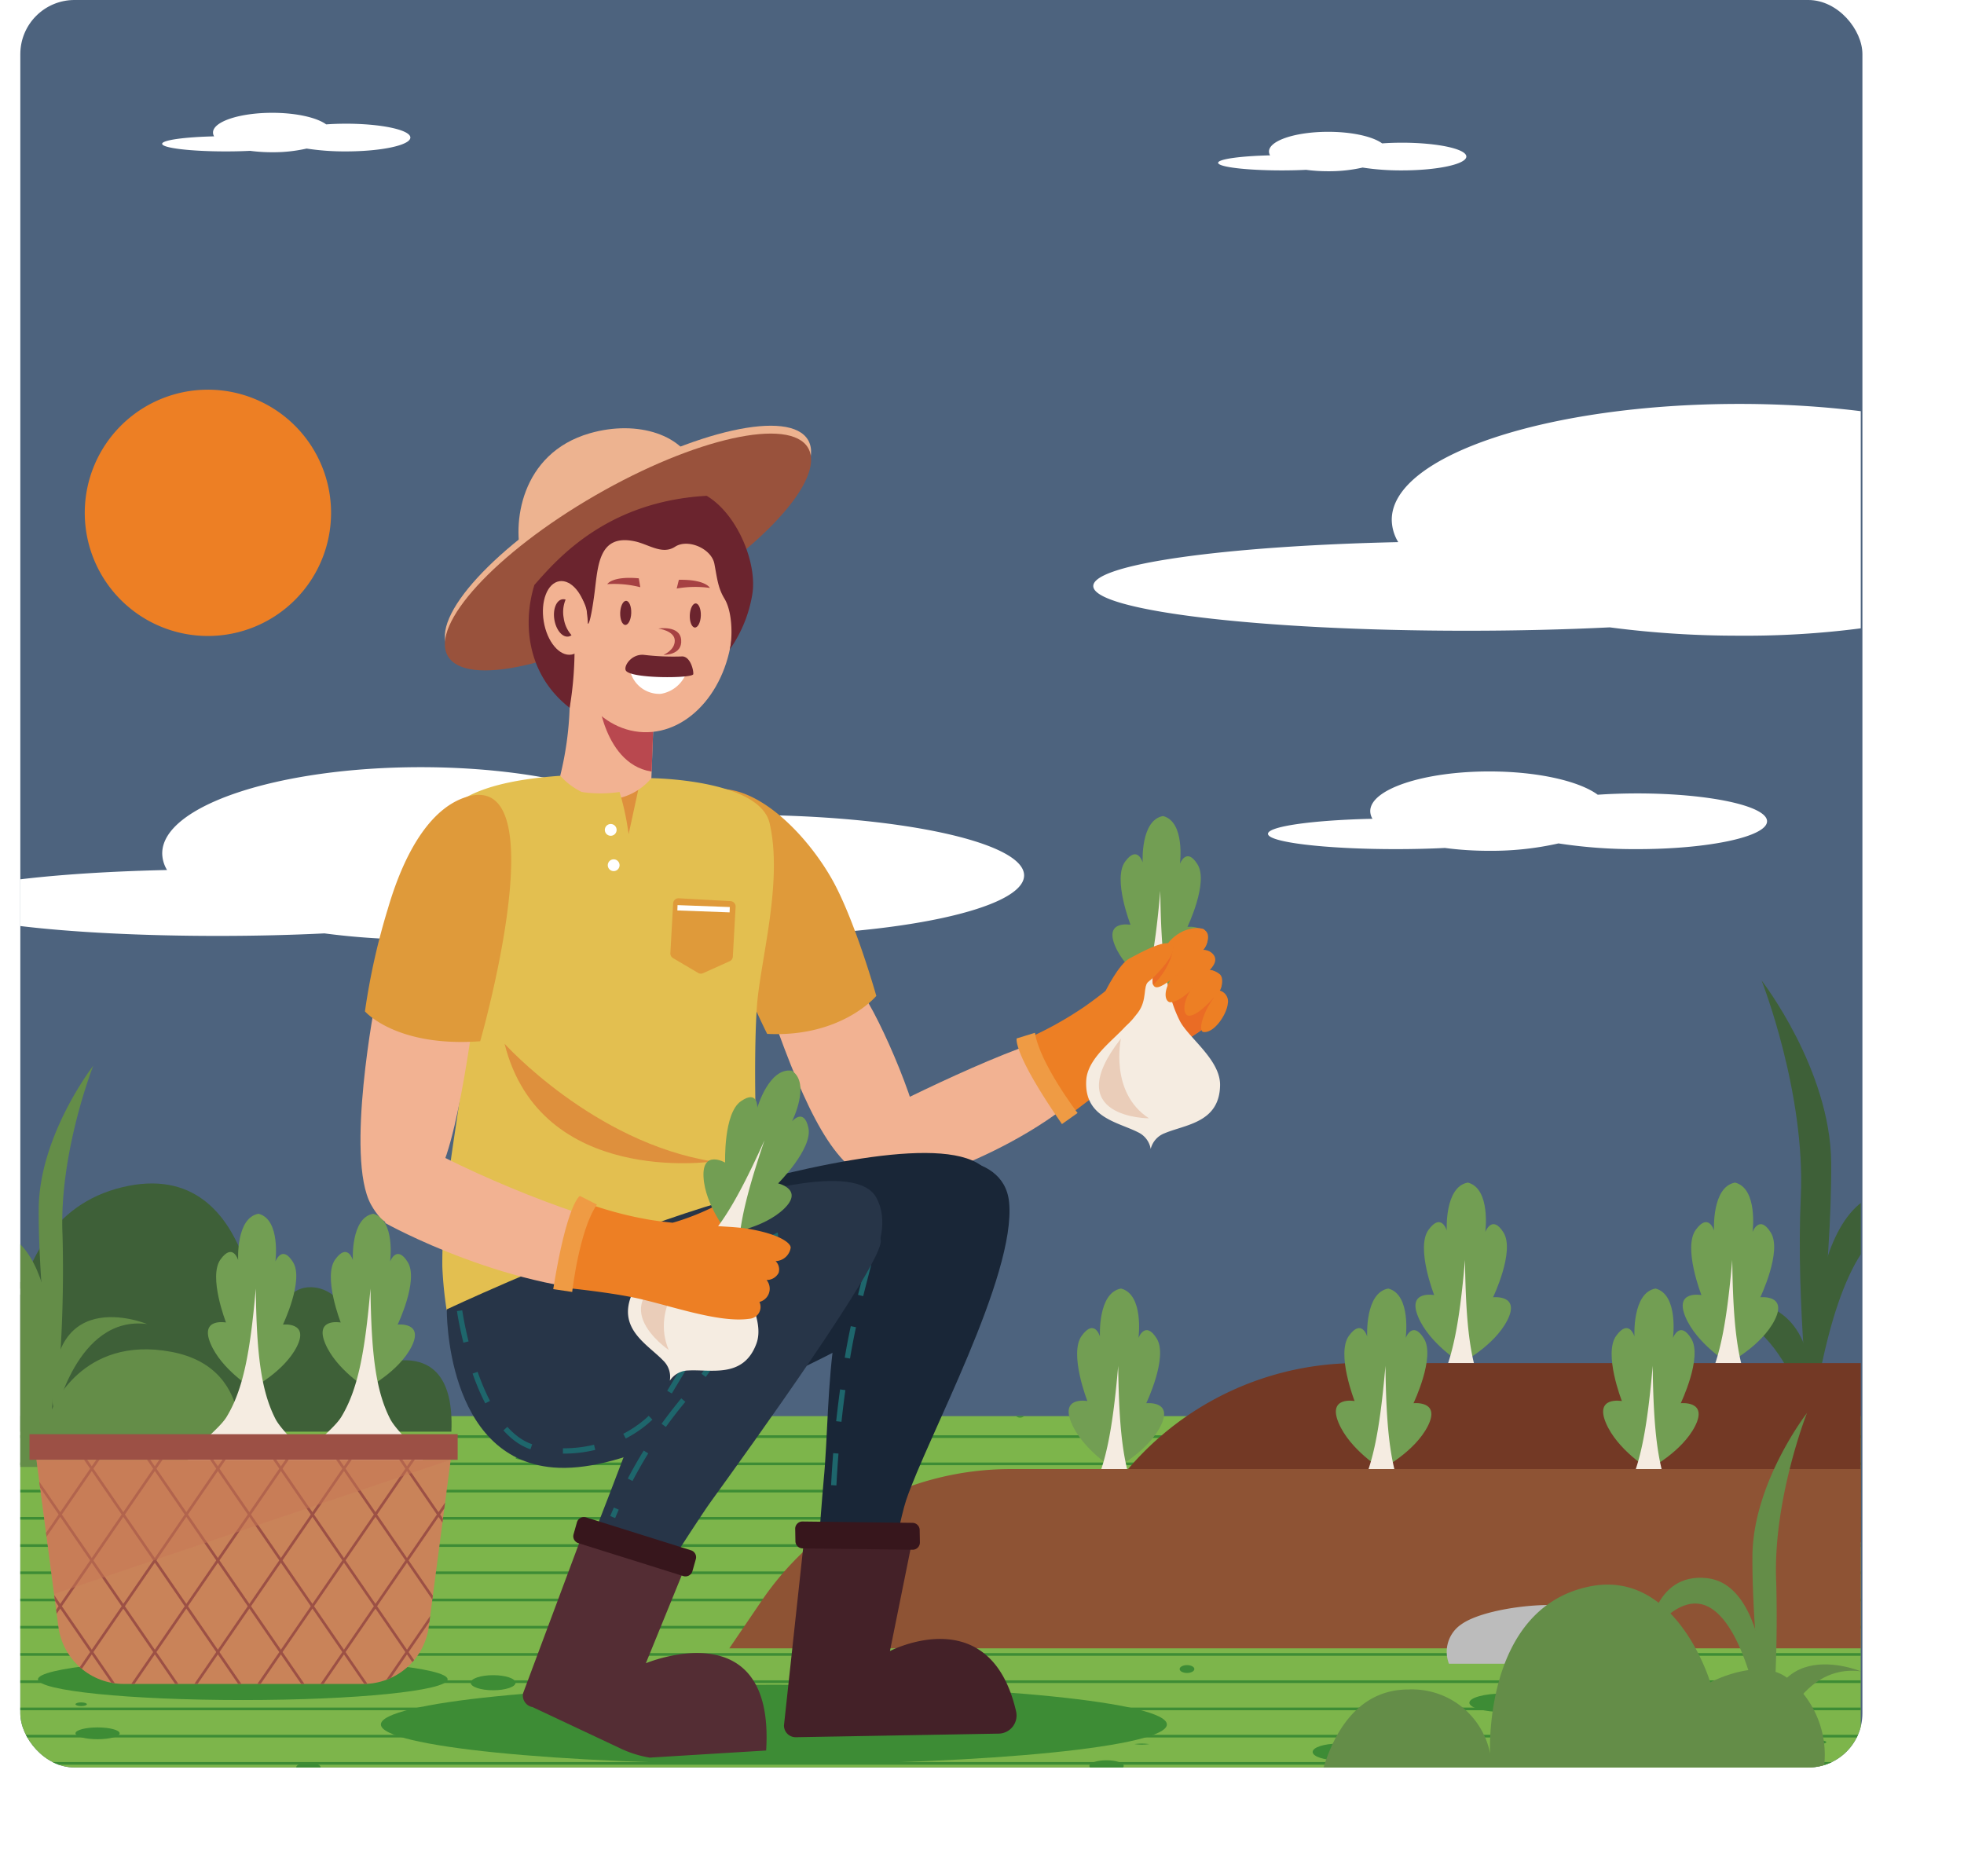 <svg xmlns="http://www.w3.org/2000/svg" xmlns:xlink="http://www.w3.org/1999/xlink" width="290" height="276.983" viewBox="0 0 290 276.983">
  <defs>
    <filter id="Rectángulo_404882" x="0" y="49" width="290" height="227.984" filterUnits="userSpaceOnUse">
      <feOffset dx="6" dy="7" input="SourceAlpha"/>
      <feGaussianBlur stdDeviation="3" result="blur"/>
      <feFlood flood-opacity="0.161"/>
      <feComposite operator="in" in2="blur"/>
      <feComposite in="SourceGraphic"/>
    </filter>
    <clipPath id="clip-path">
      <rect id="Rectángulo_408382" data-name="Rectángulo 408382" width="272" height="260.984" rx="8" transform="translate(205.083 4631.254)" fill="#9cc8ff"/>
    </clipPath>
    <clipPath id="clip-path-2">
      <rect id="Rectángulo_408381" data-name="Rectángulo 408381" width="544.743" height="328.486" fill="none"/>
    </clipPath>
    <clipPath id="clip-path-3">
      <rect id="Rectángulo_408363" data-name="Rectángulo 408363" width="276.035" height="276.035" fill="none"/>
    </clipPath>
    <clipPath id="clip-path-4">
      <rect id="Rectángulo_408365" data-name="Rectángulo 408365" width="276.035" height="59.248" fill="none"/>
    </clipPath>
    <clipPath id="clip-path-6">
      <rect id="Rectángulo_408367" data-name="Rectángulo 408367" width="23.602" height="30.35" fill="none"/>
    </clipPath>
    <clipPath id="clip-path-9">
      <rect id="Rectángulo_408370" data-name="Rectángulo 408370" width="3.54" height="30.35" fill="none"/>
    </clipPath>
    <clipPath id="clip-path-14">
      <path id="Trazado_913795" data-name="Trazado 913795" d="M73.483,404.362l3.236,24.627a9.745,9.745,0,0,0,9.662,8.476h35.374a9.746,9.746,0,0,0,9.663-8.476l3.236-24.627Z" transform="translate(-73.483 -404.362)" fill="none"/>
    </clipPath>
    <clipPath id="clip-path-15">
      <rect id="Rectángulo_408376" data-name="Rectángulo 408376" width="65.726" height="25.355" fill="none"/>
    </clipPath>
    <clipPath id="clip-path-17">
      <path id="Trazado_913802" data-name="Trazado 913802" d="M357.972,264.931c-2.07,1.438-6.535,5.71-11.185,8.94a54.2,54.2,0,0,1-8.4,4.66c1.622,5.568,6.1,11.421,6.1,11.421s4.838-3.825,8.524-6.145c4.338-2.729,11.616-5.864,14.486-9.556a1.753,1.753,0,0,0-.654-2.817,2.016,2.016,0,0,0-1.482-3.065,2,2,0,0,0,.554-1.992,1.7,1.7,0,0,0-1.523-.941,2.333,2.333,0,0,0,.259-2.938c-.1-.159-.357-.26-.757-.26-1.021,0-3,.657-5.929,2.692" transform="translate(-338.392 -262.239)" fill="none"/>
    </clipPath>
    <clipPath id="clip-path-19">
      <path id="Trazado_913809" data-name="Trazado 913809" d="M374.916,263.678c-1.819,1.618-3.88,6.869-2.424,7.2s6.961-5.485,6.961-5.485c.582-.6,1.212-2.312.259-2.938a2.274,2.274,0,0,0-1.249-.32,5.56,5.56,0,0,0-3.547,1.547" transform="translate(-371.999 -262.131)" fill="none"/>
    </clipPath>
    <clipPath id="clip-path-21">
      <path id="Trazado_913828" data-name="Trazado 913828" d="M214.968,195.334a48.469,48.469,0,0,1-1.393,10.032,8.967,8.967,0,0,0,7.124,3.52,8.791,8.791,0,0,0,6.338-3.164l.735-19.78-13.462-.356a48.517,48.517,0,0,1,.659,9.748" transform="translate(-213.575 -185.586)" fill="none"/>
    </clipPath>
  </defs>
  <g id="Grupo_1199910" data-name="Grupo 1199910" transform="translate(-202.108 -3725.657)">
    <g id="Grupo_1182139" data-name="Grupo 1182139" transform="translate(205.108 3776.656)">
      <g transform="matrix(1, 0, 0, 1, -3, -51)" filter="url(#Rectángulo_404882)">
        <rect id="Rectángulo_404882-2" data-name="Rectángulo 404882" width="272" height="209.984" rx="8" transform="translate(3 51)" fill="#fff"/>
      </g>
    </g>
    <g id="Enmascarar_grupo_1098802" data-name="Enmascarar grupo 1098802" transform="translate(0.025 -905.598)" clip-path="url(#clip-path)">
      <path id="Trazado_1031334" data-name="Trazado 1031334" d="M8,0H264a8,8,0,0,1,8,8V252.984a8,8,0,0,1-8,8H8a8,8,0,0,1-8-8V8A8,8,0,0,1,8,0Z" transform="translate(205.083 4631.254)" fill="#4d637e"/>
      <g id="Grupo_1182097" data-name="Grupo 1182097" transform="translate(166.895 4623.566)">
        <g id="Grupo_1182138" data-name="Grupo 1182138" clip-path="url(#clip-path-2)">
          <g id="Grupo_1182098" data-name="Grupo 1182098" transform="translate(33.909)">
            <g id="Grupo_1182097-2" data-name="Grupo 1182097" clip-path="url(#clip-path-3)">
              <path id="Trazado_913704" data-name="Trazado 913704" d="M547.9,367.674s-2.187-33.632,11.583-35.183c10.28-1.158,11.148,11.293,11.148,11.293s-4.764-7.64-10.135-6.371c-4.607,1.089-9.655,9.068-12.6,30.261" transform="translate(-279.273 -148.899)" fill="#3e6038"/>
              <path id="Trazado_913705" data-name="Trazado 913705" d="M542.131,342.479s3.164-23.745,3.041-39.382c-.11-13.831-10.28-26.931-10.28-26.931s6.516,16.506,5.791,32,1.448,34.315,1.448,34.315" transform="translate(-273.503 -123.703)" fill="#3e6038"/>
              <path id="Trazado_913706" data-name="Trazado 913706" d="M533.908,380.922s-4.054-19.332-17.374-17.63c0,0,20.27-8.432,17.374,17.63" transform="translate(-265.28 -162.146)" fill="#3e6038"/>
            </g>
          </g>
          <g id="Grupo_1182100" data-name="Grupo 1182100" transform="translate(33.909 216.787)">
            <g id="Grupo_1182099" data-name="Grupo 1182099" clip-path="url(#clip-path-4)">
              <rect id="Rectángulo_408364" data-name="Rectángulo 408364" width="276.615" height="76.956" transform="translate(0 -17.708)" fill="#7db54b"/>
              <path id="Trazado_913707" data-name="Trazado 913707" d="M538.492,315.546c0,.48-1.1.869-2.463.869s-2.463-.389-2.463-.869,1.1-.87,2.463-.87,2.463.389,2.463.87" transform="translate(-272.909 -357.74)" fill="#3d8c35"/>
              <path id="Trazado_913708" data-name="Trazado 913708" d="M522.072,321.617c0,.21-.438.38-.978.38s-.978-.171-.978-.38.438-.38.978-.38.978.171.978.38" transform="translate(-266.884 -360.679)" fill="#3d8c35"/>
              <path id="Trazado_913709" data-name="Trazado 913709" d="M537.515,348.035c0,.45-1.119.815-2.5.815s-2.5-.365-2.5-.815,1.119-.815,2.5-.815,2.5.365,2.5.815" transform="translate(-272.438 -372.317)" fill="#3d8c35"/>
              <path id="Trazado_913710" data-name="Trazado 913710" d="M474.64,336.489a.489.489,0,1,1-.489-.489.489.489,0,0,1,.489.489" transform="translate(-246.076 -367.291)" fill="#3d8c35"/>
              <path id="Trazado_913711" data-name="Trazado 913711" d="M450.152,327.522c0,.21-.73.38-1.63.38s-1.63-.17-1.63-.38.73-.38,1.63-.38,1.63.171,1.63.38" transform="translate(-234.085 -363.324)" fill="#3d8c35"/>
              <path id="Trazado_913712" data-name="Trazado 913712" d="M458.147,330.42c0,.18-.316.326-.707.326s-.706-.146-.706-.326.316-.326.706-.326.707.146.707.326" transform="translate(-238.493 -364.646)" fill="#3d8c35"/>
              <path id="Trazado_913713" data-name="Trazado 913713" d="M524.147,328.765a.245.245,0,1,1-.245-.245.244.244,0,0,1,.245.245" transform="translate(-268.471 -363.941)" fill="#3d8c35"/>
              <path id="Trazado_913714" data-name="Trazado 913714" d="M539.032,327.645a.5.5,0,1,1-.5-.5.5.5,0,0,1,.5.5" transform="translate(-274.907 -363.324)" fill="#3d8c35"/>
              <path id="Trazado_913715" data-name="Trazado 913715" d="M525.506,310.9c0,.27-.414.489-.924.489s-.924-.219-.924-.489.414-.489.924-.489.924.219.924.489" transform="translate(-268.471 -355.829)" fill="#3d8c35"/>
              <path id="Trazado_913716" data-name="Trazado 913716" d="M541.306,309.557c0,.18-.326.326-.729.326s-.729-.146-.729-.326.326-.326.729-.326.729.146.729.326" transform="translate(-275.723 -355.301)" fill="#3d8c35"/>
              <path id="Trazado_913717" data-name="Trazado 913717" d="M68.492,309.577c0,.3-.511.543-1.141.543s-1.141-.243-1.141-.543.511-.543,1.141-.543,1.141.243,1.141.543" transform="translate(-63.566 -355.213)" fill="#3d8c35"/>
              <path id="Trazado_913718" data-name="Trazado 913718" d="M78.381,313.473a3.528,3.528,0,0,1-1.738,0,3.529,3.529,0,0,1,1.738,0" transform="translate(-68.239 -357.152)" fill="#3d8c35"/>
              <path id="Trazado_913719" data-name="Trazado 913719" d="M84.674,317.986c0,.27-.609.489-1.359.489s-1.359-.219-1.359-.489.609-.489,1.359-.489,1.359.219,1.359.489" transform="translate(-70.62 -359.003)" fill="#3d8c35"/>
              <path id="Trazado_913720" data-name="Trazado 913720" d="M98.913,316.92a.408.408,0,1,1-.408-.407.408.408,0,0,1,.408.407" transform="translate(-77.85 -358.563)" fill="#3d8c35"/>
              <path id="Trazado_913721" data-name="Trazado 913721" d="M85.218,329.654c0,.3-.73.543-1.63.543s-1.63-.243-1.63-.543.73-.543,1.63-.543,1.63.243,1.63.543" transform="translate(-70.62 -364.206)" fill="#3d8c35"/>
              <path id="Trazado_913722" data-name="Trazado 913722" d="M105.924,330.367a.272.272,0,1,0-.272.272.271.271,0,0,0,.272-.272" transform="translate(-81.112 -364.646)" fill="#3d8c35"/>
              <path id="Trazado_913723" data-name="Trazado 913723" d="M77.838,324.6c0,.12-.268.218-.6.218s-.6-.1-.6-.218.268-.217.6-.217.6.1.6.217" transform="translate(-68.239 -362.089)" fill="#3d8c35"/>
              <path id="Trazado_913724" data-name="Trazado 913724" d="M110.4,318.628c0,.135-.462.245-1.032.245s-1.032-.109-1.032-.245.462-.245,1.032-.245,1.032.109,1.032.245" transform="translate(-82.435 -359.4)" fill="#3d8c35"/>
              <path id="Trazado_913725" data-name="Trazado 913725" d="M94.116,332.879c0,.45-.827.815-1.847.815s-1.847-.365-1.847-.815.827-.815,1.847-.815,1.847.365,1.847.815" transform="translate(-74.411 -365.528)" fill="#3d8c35"/>
              <path id="Trazado_913726" data-name="Trazado 913726" d="M87.295,445.93c0,.27-.754.489-1.684.489s-1.684-.219-1.684-.489.754-.489,1.684-.489,1.684.219,1.684.489" transform="translate(-71.502 -416.313)" fill="#3d8c35"/>
              <path id="Trazado_913727" data-name="Trazado 913727" d="M108.336,449.616c0,.24-.706.434-1.576.434s-1.576-.194-1.576-.434.706-.434,1.576-.434,1.576.194,1.576.434" transform="translate(-81.024 -417.989)" fill="#3d8c35"/>
              <path id="Trazado_913728" data-name="Trazado 913728" d="M106.661,456.281c0,.66-1.168,1.2-2.608,1.2s-2.608-.535-2.608-1.2,1.168-1.2,2.608-1.2,2.608.535,2.608,1.2" transform="translate(-79.349 -420.634)" fill="#3d8c35"/>
              <path id="Trazado_913729" data-name="Trazado 913729" d="M85.61,469.53c0,.15-.377.272-.842.272s-.842-.121-.842-.272.377-.272.842-.272.842.121.842.272" transform="translate(-71.502 -426.982)" fill="#3d8c35"/>
              <path id="Trazado_913730" data-name="Trazado 913730" d="M90.446,476.82c0,.48-1.46.87-3.26.87s-3.26-.389-3.26-.87,1.46-.869,3.26-.869,3.26.389,3.26.869" transform="translate(-71.502 -429.979)" fill="#3d8c35"/>
              <path id="Trazado_913731" data-name="Trazado 913731" d="M123.722,481.462h0Z" transform="translate(-88.695 -432.448)" fill="#3d8c35"/>
              <path id="Trazado_913732" data-name="Trazado 913732" d="M146.563,486.051c0,.36-.8.652-1.793.652s-1.793-.292-1.793-.652.8-.652,1.793-.652,1.793.292,1.793.652" transform="translate(-97.952 -434.212)" fill="#3d8c35"/>
              <path id="Trazado_913733" data-name="Trazado 913733" d="M190.058,473.345c0,.3-1.022.543-2.282.543s-2.282-.243-2.282-.543,1.021-.543,2.282-.543,2.282.243,2.282.543" transform="translate(-116.997 -428.569)" fill="#3d8c35"/>
              <path id="Trazado_913734" data-name="Trazado 913734" d="M226.465,465.7c0,.21-.535.38-1.2.38s-1.2-.171-1.2-.38.535-.38,1.2-.38,1.2.171,1.2.38" transform="translate(-134.278 -425.219)" fill="#3d8c35"/>
              <path id="Trazado_913735" data-name="Trazado 913735" d="M240.618,470.534c0,.27-1.192.489-2.662.489s-2.663-.219-2.663-.489,1.192-.489,2.663-.489,2.662.219,2.662.489" transform="translate(-139.303 -427.334)" fill="#3d8c35"/>
              <path id="Trazado_913736" data-name="Trazado 913736" d="M196.256,463.089c0,.615-1.484,1.114-3.314,1.114s-3.315-.5-3.315-1.114,1.484-1.114,3.315-1.114,3.314.5,3.314,1.114" transform="translate(-118.848 -423.719)" fill="#3d8c35"/>
              <path id="Trazado_913737" data-name="Trazado 913737" d="M228.6,488.232c0,.26-1.014.471-2.264.471s-2.264-.211-2.264-.471,1.014-.471,2.264-.471,2.264.211,2.264.471" transform="translate(-134.278 -435.27)" fill="#3d8c35"/>
              <path id="Trazado_913738" data-name="Trazado 913738" d="M288.486,492.951a6.171,6.171,0,0,1-1.884,0,6.166,6.166,0,0,1,1.884,0" transform="translate(-162.286 -437.562)" fill="#3d8c35"/>
              <path id="Trazado_913739" data-name="Trazado 913739" d="M314.372,493.748c0,.48-1.751.87-3.912.87s-3.912-.389-3.912-.87,1.751-.869,3.912-.869,3.912.389,3.912.869" transform="translate(-171.221 -437.562)" fill="#3d8c35"/>
              <path id="Trazado_913740" data-name="Trazado 913740" d="M360.172,485.576c0,.46-1.135.833-2.536.833s-2.536-.373-2.536-.833,1.136-.833,2.536-.833,2.536.373,2.536.833" transform="translate(-192.969 -433.918)" fill="#3d8c35"/>
              <path id="Trazado_913741" data-name="Trazado 913741" d="M369.347,480.353a8.2,8.2,0,0,1-2.174,0,8.2,8.2,0,0,1,2.174,0" transform="translate(-198.376 -431.919)" fill="#3d8c35"/>
              <path id="Trazado_913742" data-name="Trazado 913742" d="M381.42,459.865c0,.32-.486.58-1.086.58s-1.087-.259-1.087-.58.486-.58,1.087-.58,1.086.259,1.086.58" transform="translate(-203.784 -422.514)" fill="#3d8c35"/>
              <path id="Trazado_913743" data-name="Trazado 913743" d="M422.415,481.513c0,.68-1.7,1.232-3.8,1.232s-3.8-.552-3.8-1.232,1.7-1.232,3.8-1.232,3.8.551,3.8,1.232" transform="translate(-219.714 -431.919)" fill="#3d8c35"/>
              <path id="Trazado_913744" data-name="Trazado 913744" d="M426.471,494.889c0,.24-.584.434-1.3.434s-1.3-.194-1.3-.434.584-.434,1.3-.434,1.3.194,1.3.434" transform="translate(-223.77 -438.268)" fill="#3d8c35"/>
              <path id="Trazado_913745" data-name="Trazado 913745" d="M357.469,420.784c0,.84-1.881,1.522-4.2,1.522s-4.2-.681-4.2-1.522,1.881-1.521,4.2-1.521,4.2.681,4.2,1.521" transform="translate(-190.265 -404.587)" fill="#3d8c35"/>
              <path id="Trazado_913746" data-name="Trazado 913746" d="M388.037,416.982c0,.48-1.086.869-2.427.869s-2.427-.389-2.427-.869,1.086-.87,2.427-.87,2.427.389,2.427.87" transform="translate(-205.548 -403.176)" fill="#3d8c35"/>
              <path id="Trazado_913747" data-name="Trazado 913747" d="M302.89,382.421c0,.96-2.353,1.738-5.257,1.738s-5.257-.778-5.257-1.738,2.353-1.738,5.257-1.738,5.257.778,5.257,1.738" transform="translate(-164.873 -387.306)" fill="#3d8c35"/>
              <path id="Trazado_913748" data-name="Trazado 913748" d="M336.74,390.661a.924.924,0,1,1-.924-.924.924.924,0,0,1,.924.924" transform="translate(-183.917 -391.362)" fill="#3d8c35"/>
              <path id="Trazado_913749" data-name="Trazado 913749" d="M256.285,394.115c0,.57-1.7,1.032-3.8,1.032s-3.8-.462-3.8-1.032,1.7-1.032,3.8-1.032,3.8.462,3.8,1.032" transform="translate(-145.299 -392.861)" fill="#3d8c35"/>
              <path id="Trazado_913750" data-name="Trazado 913750" d="M217.336,392.388c0,.54-.827.978-1.847.978s-1.847-.438-1.847-.978.827-.978,1.847-.978,1.847.438,1.847.978" transform="translate(-129.605 -392.111)" fill="#3d8c35"/>
              <path id="Trazado_913751" data-name="Trazado 913751" d="M210.11,403.557c0,.24-1.9.435-4.238.435s-4.238-.194-4.238-.435,1.9-.434,4.238-.434,4.238.194,4.238.434" transform="translate(-124.227 -397.357)" fill="#3d8c35"/>
              <path id="Trazado_913752" data-name="Trazado 913752" d="M152.733,393.6c0,.285-.73.516-1.63.516s-1.63-.231-1.63-.516.73-.516,1.63-.516,1.63.231,1.63.516" transform="translate(-100.862 -392.861)" fill="#3d8c35"/>
              <path id="Trazado_913753" data-name="Trazado 913753" d="M216.4,358.325c0,.48-2.117.87-4.727.87s-4.727-.389-4.727-.87,2.117-.87,4.727-.87,4.727.389,4.727.87" transform="translate(-126.607 -376.902)" fill="#3d8c35"/>
              <path id="Trazado_913754" data-name="Trazado 913754" d="M244.093,334.708c0,.645-1.265,1.168-2.826,1.168s-2.825-.523-2.825-1.168,1.265-1.168,2.825-1.168,2.826.523,2.826,1.168" transform="translate(-140.714 -366.189)" fill="#3d8c35"/>
              <path id="Trazado_913755" data-name="Trazado 913755" d="M284.342,331.9c0,.345-1.022.625-2.282.625s-2.282-.28-2.282-.625,1.021-.625,2.282-.625,2.282.28,2.282.625" transform="translate(-159.23 -365.175)" fill="#3d8c35"/>
              <path id="Trazado_913756" data-name="Trazado 913756" d="M310.119,333.947a.407.407,0,1,1-.407-.407.407.407,0,0,1,.407.407" transform="translate(-172.455 -366.189)" fill="#3d8c35"/>
              <path id="Trazado_913757" data-name="Trazado 913757" d="M374.72,336.24c0,.322-1.249.584-2.789.584s-2.789-.262-2.789-.584,1.249-.584,2.789-.584,2.789.262,2.789.584" transform="translate(-199.258 -367.137)" fill="#3d8c35"/>
              <path id="Trazado_913758" data-name="Trazado 913758" d="M456.8,347.627c0,.225-1.557.407-3.478.407s-3.478-.182-3.478-.407,1.557-.407,3.478-.407,3.478.182,3.478.407" transform="translate(-235.407 -372.317)" fill="#3d8c35"/>
              <path id="Trazado_913759" data-name="Trazado 913759" d="M480.943,396.229c0,.705-1.63,1.277-3.64,1.277s-3.64-.572-3.64-1.277,1.63-1.277,3.64-1.277,3.64.572,3.64,1.277" transform="translate(-246.076 -393.698)" fill="#3d8c35"/>
              <path id="Trazado_913760" data-name="Trazado 913760" d="M506.021,420.784c0,.84-1.119,1.522-2.5,1.522s-2.5-.681-2.5-1.522,1.118-1.521,2.5-1.521,2.5.681,2.5,1.521" transform="translate(-258.332 -404.587)" fill="#3d8c35"/>
              <path id="Trazado_913761" data-name="Trazado 913761" d="M473.864,429.01c0,.6-1.764,1.087-3.939,1.087s-3.94-.486-3.94-1.087,1.764-1.086,3.94-1.086,3.939.486,3.939,1.086" transform="translate(-242.637 -408.466)" fill="#3d8c35"/>
              <path id="Trazado_913762" data-name="Trazado 913762" d="M536.412,420.023c0,.42-1.313.761-2.931.761s-2.932-.341-2.932-.761,1.313-.761,2.932-.761,2.931.341,2.931.761" transform="translate(-271.557 -404.587)" fill="#3d8c35"/>
              <path id="Trazado_913763" data-name="Trazado 913763" d="M466.569,468.255c0,.75-2.2,1.359-4.917,1.359s-4.917-.608-4.917-1.359,2.2-1.358,4.917-1.358,4.917.608,4.917,1.358" transform="translate(-238.493 -425.924)" fill="#3d8c35"/>
              <path id="Trazado_913764" data-name="Trazado 913764" d="M488.523,478.643c0,.4-1.168.724-2.608.724s-2.608-.324-2.608-.724,1.168-.724,2.608-.724,2.608.324,2.608.724" transform="translate(-250.396 -430.861)" fill="#3d8c35"/>
              <path id="Trazado_913765" data-name="Trazado 913765" d="M536.253,489.608c0,1.02-2.445,1.847-5.461,1.847s-5.461-.827-5.461-1.847,2.445-1.847,5.461-1.847,5.461.827,5.461,1.847" transform="translate(-269.22 -435.27)" fill="#3d8c35"/>
              <path id="Trazado_913766" data-name="Trazado 913766" d="M549.026,479.594c0,.2-.876.362-1.956.362s-1.956-.162-1.956-.362.876-.362,1.956-.362,1.956.162,1.956.362" transform="translate(-278.081 -431.449)" fill="#3d8c35"/>
              <line id="Línea_677" data-name="Línea 677" x2="312.528" transform="translate(-16.952 3.031)" fill="none" stroke="#3d8c35" stroke-miterlimit="10" stroke-width="0.394"/>
              <line id="Línea_678" data-name="Línea 678" x2="312.528" transform="translate(-16.952 7.052)" fill="none" stroke="#3d8c35" stroke-miterlimit="10" stroke-width="0.394"/>
              <line id="Línea_679" data-name="Línea 679" x2="312.528" transform="translate(-16.952 11.073)" fill="none" stroke="#3d8c35" stroke-miterlimit="10" stroke-width="0.394"/>
              <line id="Línea_680" data-name="Línea 680" x2="312.528" transform="translate(-16.952 15.093)" fill="none" stroke="#3d8c35" stroke-miterlimit="10" stroke-width="0.394"/>
              <line id="Línea_681" data-name="Línea 681" x2="312.528" transform="translate(-16.952 19.114)" fill="none" stroke="#3d8c35" stroke-miterlimit="10" stroke-width="0.394"/>
              <line id="Línea_682" data-name="Línea 682" x2="312.528" transform="translate(-16.952 23.135)" fill="none" stroke="#3d8c35" stroke-miterlimit="10" stroke-width="0.394"/>
              <line id="Línea_683" data-name="Línea 683" x2="312.528" transform="translate(-16.952 27.155)" fill="none" stroke="#3d8c35" stroke-miterlimit="10" stroke-width="0.394"/>
              <line id="Línea_684" data-name="Línea 684" x2="312.528" transform="translate(-16.952 31.176)" fill="none" stroke="#3d8c35" stroke-miterlimit="10" stroke-width="0.394"/>
              <line id="Línea_685" data-name="Línea 685" x2="312.528" transform="translate(-16.952 35.197)" fill="none" stroke="#3d8c35" stroke-miterlimit="10" stroke-width="0.394"/>
              <line id="Línea_686" data-name="Línea 686" x2="312.528" transform="translate(-16.952 39.217)" fill="none" stroke="#3d8c35" stroke-miterlimit="10" stroke-width="0.394"/>
              <line id="Línea_687" data-name="Línea 687" x2="312.528" transform="translate(-16.952 43.238)" fill="none" stroke="#3d8c35" stroke-miterlimit="10" stroke-width="0.394"/>
              <line id="Línea_688" data-name="Línea 688" x2="312.528" transform="translate(-16.952 47.259)" fill="none" stroke="#3d8c35" stroke-miterlimit="10" stroke-width="0.394"/>
              <line id="Línea_689" data-name="Línea 689" x2="312.528" transform="translate(-16.952 51.28)" fill="none" stroke="#3d8c35" stroke-miterlimit="10" stroke-width="0.394"/>
              <line id="Línea_690" data-name="Línea 690" x2="312.528" transform="translate(-16.952 55.3)" fill="none" stroke="#3d8c35" stroke-miterlimit="10" stroke-width="0.394"/>
              <line id="Línea_691" data-name="Línea 691" x2="312.528" transform="translate(-16.952 59.321)" fill="none" stroke="#3d8c35" stroke-miterlimit="10" stroke-width="0.394"/>
            </g>
          </g>
          <g id="Grupo_1182102" data-name="Grupo 1182102" transform="translate(33.909)">
            <g id="Grupo_1182101" data-name="Grupo 1182101" clip-path="url(#clip-path-3)">
              <path id="Trazado_913767" data-name="Trazado 913767" d="M66.672,367.107s-4.682-31.045,16.207-36.088,20.529,25.571,20.529,25.571,1.607-10.444,6.926-10.8,8.56,7.2,7.48,12.605c0,0,14.406-7.778,13.686,8.716Z" transform="translate(-63.572 -148.022)" fill="#3e6038"/>
              <path id="Trazado_913768" data-name="Trazado 913768" d="M0,380.81H70.229s3.6-14.479-9.724-17-17.647,8.5-17.647,8.5S45.379,349.4,28.092,349.4,10.8,373.894,10.8,373.894.72,367.557,0,380.81" transform="translate(-33.909 -156.508)" fill="#648d48"/>
              <path id="Trazado_913769" data-name="Trazado 913769" d="M134.386,460.61c0,1.689-13.54,3.058-30.242,3.058S73.9,462.3,73.9,460.61s13.54-3.058,30.242-3.058,30.242,1.369,30.242,3.058" transform="translate(-67.012 -204.951)" fill="#3d8c35"/>
              <path id="Trazado_913770" data-name="Trazado 913770" d="M515.324,131.432c-5.94,0-11.661.2-17.033.567-8.07-5.921-25.966-10.039-46.749-10.039-28.343,0-51.32,7.659-51.32,17.107a6.476,6.476,0,0,0,.958,3.3c-25.622.567-45.03,3.255-45.03,6.485,0,3.643,24.674,6.6,55.111,6.6,7.493,0,14.635-.179,21.147-.5a144.932,144.932,0,0,0,19.135,1.23,131.328,131.328,0,0,0,29.841-3.188,215.876,215.876,0,0,0,33.941,2.462c30.9,0,55.953-5.376,55.953-12.008s-25.051-12.008-55.953-12.008" transform="translate(-193.439 -54.629)" fill="#fff"/>
              <path id="Trazado_913771" data-name="Trazado 913771" d="M166.16,226.169c-4.419,0-8.676.148-12.672.422-6-4.406-19.319-7.47-34.782-7.47-21.088,0-38.183,5.7-38.183,12.728a4.823,4.823,0,0,0,.712,2.455c-19.063.422-33.5,2.421-33.5,4.825,0,2.71,18.358,4.907,41,4.907,5.575,0,10.888-.133,15.733-.374a107.861,107.861,0,0,0,14.236.915,97.724,97.724,0,0,0,22.2-2.372,160.565,160.565,0,0,0,25.252,1.831c22.991,0,41.629-4,41.629-8.934s-18.638-8.934-41.629-8.934" transform="translate(-55.29 -98.151)" fill="#fff"/>
              <path id="Trazado_913772" data-name="Trazado 913772" d="M416.657,50.787c-1.012,0-1.987.034-2.9.1-1.375-1.009-4.424-1.71-7.965-1.71-4.829,0-8.744,1.3-8.744,2.914a1.1,1.1,0,0,0,.163.563c-4.366.1-7.672.554-7.672,1.1,0,.621,4.2,1.123,9.39,1.123,1.276,0,2.493-.03,3.6-.086a24.662,24.662,0,0,0,3.26.209,22.386,22.386,0,0,0,5.084-.543,36.816,36.816,0,0,0,5.783.419c5.265,0,9.533-.916,9.533-2.045s-4.268-2.046-9.533-2.046" transform="translate(-208.394 -22.026)" fill="#fff"/>
              <path id="Trazado_913773" data-name="Trazado 913773" d="M134.225,45.706c-1.012,0-1.987.034-2.9.1-1.375-1.009-4.424-1.71-7.965-1.71-4.829,0-8.744,1.3-8.744,2.914a1.106,1.106,0,0,0,.163.563c-4.366.1-7.672.554-7.672,1.1,0,.621,4.2,1.123,9.39,1.123,1.276,0,2.493-.03,3.6-.086a24.663,24.663,0,0,0,3.26.209,22.386,22.386,0,0,0,5.084-.543,36.816,36.816,0,0,0,5.783.419c5.265,0,9.533-.916,9.533-2.045s-4.268-2.046-9.533-2.046" transform="translate(-81.885 -19.75)" fill="#fff"/>
            </g>
          </g>
          <g id="Grupo_1182104" data-name="Grupo 1182104" transform="translate(278.689 178.613)">
            <g id="Grupo_1182103" data-name="Grupo 1182103" clip-path="url(#clip-path-6)">
              <path id="Trazado_913774" data-name="Trazado 913774" d="M525.263,347.157s3.251-6.777,1.554-9.539-2.7-.1-2.7-.1.839-6.417-2.578-7.294c-3.472.621-3.112,7.083-3.112,7.083s-.8-2.729-2.7-.1.842,9.628.842,9.628-4.021-.749-2.368,3.211,6.344,6.834,6.344,6.834,4.892-2.518,6.834-6.344-2.124-3.378-2.124-3.378" transform="translate(-508.84 -326.529)" fill="#729e53"/>
              <path id="Trazado_913775" data-name="Trazado 913775" d="M520.833,370.755c-2.2-4.338-2.85-10-2.974-19.849-.855,9.813-1.927,15.41-4.439,19.573-1.5,2.484-6.649,5.461-6.872,9.376-.324,5.708,4.836,6.35,7.915,7.926a3.445,3.445,0,0,1,1.93,2.546,3.444,3.444,0,0,1,2.113-2.4c3.189-1.344,8.382-1.6,8.482-7.317.069-3.921-4.846-7.272-6.157-9.861" transform="translate(-505.581 -335.794)" fill="#f5ece1"/>
            </g>
          </g>
          <g id="Grupo_1182106" data-name="Grupo 1182106" transform="translate(239.227 178.613)">
            <g id="Grupo_1182105" data-name="Grupo 1182105" clip-path="url(#clip-path-6)">
              <path id="Trazado_913776" data-name="Trazado 913776" d="M453.782,347.157s3.251-6.777,1.554-9.539-2.7-.1-2.7-.1.839-6.417-2.578-7.294c-3.472.621-3.112,7.083-3.112,7.083s-.8-2.729-2.7-.1.842,9.628.842,9.628-4.021-.749-2.368,3.211,6.344,6.834,6.344,6.834,4.892-2.518,6.834-6.344-2.124-3.378-2.124-3.378" transform="translate(-437.359 -326.529)" fill="#729e53"/>
              <path id="Trazado_913777" data-name="Trazado 913777" d="M449.354,370.755c-2.2-4.338-2.85-10-2.974-19.849-.854,9.813-1.926,15.41-4.439,19.573-1.5,2.484-6.649,5.461-6.872,9.376-.324,5.708,4.836,6.35,7.916,7.926a3.445,3.445,0,0,1,1.93,2.546,3.444,3.444,0,0,1,2.113-2.4c3.189-1.344,8.382-1.6,8.482-7.317.069-3.921-4.846-7.272-6.157-9.861" transform="translate(-434.101 -335.794)" fill="#f5ece1"/>
            </g>
          </g>
          <g id="Grupo_1182108" data-name="Grupo 1182108" transform="translate(33.909)">
            <g id="Grupo_1182107" data-name="Grupo 1182107" clip-path="url(#clip-path-3)">
              <path id="Trazado_913778" data-name="Trazado 913778" d="M702.218,404.976H351.56l4.759-7A44.469,44.469,0,0,1,393.1,378.507H660.683a44.469,44.469,0,0,1,36.776,19.469Z" transform="translate(-191.383 -169.544)" fill="#733925"/>
            </g>
          </g>
          <g id="Grupo_1182110" data-name="Grupo 1182110" transform="translate(306.404 194.261)">
            <g id="Grupo_1182109" data-name="Grupo 1182109" clip-path="url(#clip-path-9)">
              <path id="Trazado_913779" data-name="Trazado 913779" d="M571.035,399.1c-2.2-4.338-2.85-10-2.974-19.849-.855,9.813-1.927,15.41-4.439,19.573-1.5,2.484-6.649,5.461-6.872,9.376-.324,5.708,4.836,6.35,7.915,7.926a3.445,3.445,0,0,1,1.93,2.546,3.444,3.444,0,0,1,2.113-2.4c3.189-1.344,8.382-1.6,8.482-7.317.069-3.921-4.846-7.272-6.157-9.861" transform="translate(-555.782 -364.139)" fill="#f5ece1"/>
            </g>
          </g>
          <g id="Grupo_1182112" data-name="Grupo 1182112" transform="translate(266.942 194.261)">
            <g id="Grupo_1182111" data-name="Grupo 1182111" clip-path="url(#clip-path-6)">
              <path id="Trazado_913780" data-name="Trazado 913780" d="M503.983,375.5s3.251-6.777,1.554-9.539-2.7-.1-2.7-.1.839-6.417-2.578-7.294c-3.472.621-3.112,7.083-3.112,7.083s-.8-2.729-2.7-.1.842,9.629.842,9.629-4.021-.75-2.368,3.211,6.344,6.834,6.344,6.834,4.892-2.518,6.834-6.344-2.124-3.378-2.124-3.378" transform="translate(-487.561 -354.874)" fill="#729e53"/>
              <path id="Trazado_913781" data-name="Trazado 913781" d="M499.554,399.1c-2.2-4.338-2.85-10-2.974-19.849-.855,9.813-1.927,15.41-4.439,19.573-1.5,2.484-6.649,5.461-6.872,9.376-.324,5.708,4.836,6.35,7.916,7.926a3.445,3.445,0,0,1,1.93,2.546,3.444,3.444,0,0,1,2.113-2.4c3.189-1.344,8.382-1.6,8.482-7.317.069-3.921-4.846-7.272-6.157-9.861" transform="translate(-484.302 -364.139)" fill="#f5ece1"/>
            </g>
          </g>
          <g id="Grupo_1182114" data-name="Grupo 1182114" transform="translate(227.48 194.261)">
            <g id="Grupo_1182113" data-name="Grupo 1182113" clip-path="url(#clip-path-6)">
              <path id="Trazado_913782" data-name="Trazado 913782" d="M432.5,375.5s3.251-6.777,1.554-9.539-2.7-.1-2.7-.1.838-6.417-2.578-7.294c-3.473.621-3.113,7.083-3.113,7.083s-.8-2.729-2.7-.1.842,9.629.842,9.629-4.021-.75-2.368,3.211,6.344,6.834,6.344,6.834,4.892-2.518,6.834-6.344S432.5,375.5,432.5,375.5" transform="translate(-416.08 -354.874)" fill="#729e53"/>
              <path id="Trazado_913783" data-name="Trazado 913783" d="M428.075,399.1c-2.2-4.338-2.85-10-2.974-19.849-.854,9.813-1.926,15.41-4.439,19.573-1.5,2.484-6.649,5.461-6.872,9.376-.324,5.708,4.836,6.35,7.916,7.926a3.445,3.445,0,0,1,1.93,2.546,3.444,3.444,0,0,1,2.113-2.4c3.189-1.344,8.382-1.6,8.482-7.317.069-3.921-4.846-7.272-6.157-9.861" transform="translate(-412.822 -364.139)" fill="#f5ece1"/>
            </g>
          </g>
          <g id="Grupo_1182116" data-name="Grupo 1182116" transform="translate(188.018 194.261)">
            <g id="Grupo_1182115" data-name="Grupo 1182115" clip-path="url(#clip-path-6)">
              <path id="Trazado_913784" data-name="Trazado 913784" d="M361.023,375.5s3.251-6.777,1.554-9.539-2.7-.1-2.7-.1.839-6.417-2.578-7.294c-3.472.621-3.112,7.083-3.112,7.083s-.8-2.729-2.7-.1.842,9.629.842,9.629-4.021-.75-2.368,3.211,6.344,6.834,6.344,6.834,4.892-2.518,6.833-6.344-2.124-3.378-2.124-3.378" transform="translate(-344.6 -354.874)" fill="#729e53"/>
              <path id="Trazado_913785" data-name="Trazado 913785" d="M356.595,399.1c-2.2-4.338-2.85-10-2.974-19.849-.855,9.813-1.927,15.41-4.439,19.573-1.5,2.484-6.649,5.461-6.872,9.376-.324,5.708,4.836,6.35,7.916,7.926a3.445,3.445,0,0,1,1.93,2.546,3.444,3.444,0,0,1,2.113-2.4c3.189-1.344,8.382-1.6,8.482-7.317.069-3.921-4.846-7.272-6.157-9.861" transform="translate(-341.342 -364.139)" fill="#f5ece1"/>
            </g>
          </g>
          <g id="Grupo_1182118" data-name="Grupo 1182118" transform="translate(33.909)">
            <g id="Grupo_1182117" data-name="Grupo 1182117" clip-path="url(#clip-path-3)">
              <path id="Trazado_913786" data-name="Trazado 913786" d="M609.458,433.321H258.8l4.759-7a44.469,44.469,0,0,1,36.776-19.469H567.922A44.469,44.469,0,0,1,604.7,426.321Z" transform="translate(-149.833 -182.241)" fill="#8e5334"/>
              <path id="Trazado_913787" data-name="Trazado 913787" d="M204.948,46.107a18.184,18.184,0,1,1-18.184-18.184,18.183,18.183,0,0,1,18.184,18.184" transform="translate(-154.785 37.306)" fill="#ed7f24"/>
              <path id="Trazado_913788" data-name="Trazado 913788" d="M451.012,451.884a4.892,4.892,0,0,1,1.818-5.811c2.845-2.045,10.144-3.065,14.127-2.825,8.577.515,6.954,8.636,6.954,8.636Z" transform="translate(-235.785 -198.529)" fill="#bcbcbc"/>
              <path id="Trazado_913789" data-name="Trazado 913789" d="M161.1,354.939s3.143-6.552,1.5-9.223-2.606-.1-2.606-.1.81-6.2-2.493-7.053c-3.357.6-3.009,6.848-3.009,6.848s-.772-2.638-2.606-.1.814,9.31.814,9.31-3.888-.724-2.29,3.1,6.134,6.607,6.134,6.607,4.73-2.434,6.608-6.134-2.054-3.266-2.054-3.266" transform="translate(-101.11 -151.654)" fill="#729e53"/>
              <path id="Trazado_913790" data-name="Trazado 913790" d="M156.818,377.756c-2.123-4.195-2.756-9.668-2.876-19.191-.826,9.487-1.863,14.9-4.291,18.925-1.45,2.4-6.429,5.279-6.644,9.066-.314,5.519,4.675,6.14,7.653,7.664a3.329,3.329,0,0,1,1.866,2.462,3.331,3.331,0,0,1,2.044-2.316c3.083-1.3,8.1-1.547,8.2-7.075.066-3.792-4.686-7.031-5.953-9.534" transform="translate(-97.959 -160.612)" fill="#f5ece1"/>
              <path id="Trazado_913791" data-name="Trazado 913791" d="M130.419,354.939s3.143-6.552,1.5-9.223-2.606-.1-2.606-.1.81-6.2-2.493-7.053c-3.357.6-3.009,6.848-3.009,6.848s-.772-2.638-2.606-.1.814,9.31.814,9.31-3.888-.724-2.29,3.1,6.134,6.607,6.134,6.607,4.73-2.434,6.608-6.134-2.054-3.266-2.054-3.266" transform="translate(-87.367 -151.654)" fill="#729e53"/>
              <path id="Trazado_913792" data-name="Trazado 913792" d="M126.138,377.756c-2.123-4.195-2.756-9.668-2.875-19.191-.826,9.487-1.863,14.9-4.292,18.925-1.45,2.4-6.429,5.279-6.644,9.066-.314,5.519,4.675,6.14,7.653,7.664a3.329,3.329,0,0,1,1.866,2.462,3.331,3.331,0,0,1,2.044-2.316c3.083-1.3,8.1-1.547,8.2-7.075.066-3.792-4.686-7.031-5.953-9.534" transform="translate(-84.217 -160.612)" fill="#f5ece1"/>
              <rect id="Rectángulo_408374" data-name="Rectángulo 408374" width="63.224" height="3.781" transform="translate(5.633 219.456)" fill="#9c5045"/>
            </g>
          </g>
          <g id="Grupo_1182123" data-name="Grupo 1182123" transform="translate(40.568 223.236)">
            <g id="Grupo_1182122" data-name="Grupo 1182122" clip-path="url(#clip-path-14)">
              <path id="Trazado_913793" data-name="Trazado 913793" d="M121.756,437.466H86.382a9.746,9.746,0,0,1-9.663-8.477l-3.236-24.626h61.171l-3.236,24.626a9.746,9.746,0,0,1-9.663,8.477" transform="translate(-73.483 -404.362)" fill="#c98359"/>
              <line id="Línea_692" data-name="Línea 692" x1="25.623" y2="37.271" transform="translate(-13.95 -3.78)" fill="none" stroke="#9c5045" stroke-miterlimit="10" stroke-width="0.394"/>
              <line id="Línea_693" data-name="Línea 693" x1="25.623" y2="37.271" transform="translate(-4.64 -3.78)" fill="none" stroke="#9c5045" stroke-miterlimit="10" stroke-width="0.394"/>
              <line id="Línea_694" data-name="Línea 694" x1="25.623" y2="37.271" transform="translate(4.668 -3.78)" fill="none" stroke="#9c5045" stroke-miterlimit="10" stroke-width="0.394"/>
              <line id="Línea_695" data-name="Línea 695" x1="25.623" y2="37.271" transform="translate(13.977 -3.78)" fill="none" stroke="#9c5045" stroke-miterlimit="10" stroke-width="0.394"/>
              <line id="Línea_696" data-name="Línea 696" x1="25.623" y2="37.271" transform="translate(23.286 -3.78)" fill="none" stroke="#9c5045" stroke-miterlimit="10" stroke-width="0.394"/>
              <line id="Línea_697" data-name="Línea 697" x1="25.623" y2="37.271" transform="translate(32.595 -3.78)" fill="none" stroke="#9c5045" stroke-miterlimit="10" stroke-width="0.394"/>
              <line id="Línea_698" data-name="Línea 698" x1="25.623" y2="37.271" transform="translate(41.904 -3.78)" fill="none" stroke="#9c5045" stroke-miterlimit="10" stroke-width="0.394"/>
              <line id="Línea_699" data-name="Línea 699" x1="25.623" y2="37.271" transform="translate(51.213 -3.78)" fill="none" stroke="#9c5045" stroke-miterlimit="10" stroke-width="0.394"/>
              <line id="Línea_700" data-name="Línea 700" x2="25.623" y2="37.271" transform="translate(51.213 -3.78)" fill="none" stroke="#9c5045" stroke-miterlimit="10" stroke-width="0.394"/>
              <line id="Línea_701" data-name="Línea 701" x2="25.623" y2="37.271" transform="translate(41.904 -3.78)" fill="none" stroke="#9c5045" stroke-miterlimit="10" stroke-width="0.394"/>
              <line id="Línea_702" data-name="Línea 702" x2="25.623" y2="37.271" transform="translate(32.596 -3.78)" fill="none" stroke="#9c5045" stroke-miterlimit="10" stroke-width="0.394"/>
              <line id="Línea_703" data-name="Línea 703" x2="25.623" y2="37.271" transform="translate(23.287 -3.78)" fill="none" stroke="#9c5045" stroke-miterlimit="10" stroke-width="0.394"/>
              <line id="Línea_704" data-name="Línea 704" x2="25.623" y2="37.271" transform="translate(13.978 -3.78)" fill="none" stroke="#9c5045" stroke-miterlimit="10" stroke-width="0.394"/>
              <line id="Línea_705" data-name="Línea 705" x2="25.623" y2="37.271" transform="translate(4.669 -3.78)" fill="none" stroke="#9c5045" stroke-miterlimit="10" stroke-width="0.394"/>
              <line id="Línea_706" data-name="Línea 706" x2="25.623" y2="37.271" transform="translate(-4.64 -3.78)" fill="none" stroke="#9c5045" stroke-miterlimit="10" stroke-width="0.394"/>
              <line id="Línea_707" data-name="Línea 707" x2="25.623" y2="37.271" transform="translate(-13.949 -3.78)" fill="none" stroke="#9c5045" stroke-miterlimit="10" stroke-width="0.394"/>
              <g id="Grupo_1182121" data-name="Grupo 1182121" transform="translate(-1.026 -4.65)" opacity="0.5" style="mix-blend-mode: multiply;isolation: isolate">
                <g id="Grupo_1182120" data-name="Grupo 1182120">
                  <g id="Grupo_1182119" data-name="Grupo 1182119" clip-path="url(#clip-path-15)">
                    <path id="Trazado_913794" data-name="Trazado 913794" d="M133.822,400.59,72.65,421.3,71.624,395.94l65.726,2.173Z" transform="translate(-71.624 -395.94)" fill="#c87756"/>
                  </g>
                </g>
              </g>
            </g>
          </g>
          <g id="Grupo_1182125" data-name="Grupo 1182125" transform="translate(33.909)">
            <g id="Grupo_1182124" data-name="Grupo 1182124" clip-path="url(#clip-path-3)">
              <path id="Trazado_913796" data-name="Trazado 913796" d="M281.67,470.4c0,3.241-25.98,5.868-58.029,5.868s-58.028-2.627-58.028-5.868,25.98-5.868,58.028-5.868,58.029,2.627,58.029,5.868" transform="translate(-108.092 -208.079)" fill="#3d8c35"/>
              <path id="Trazado_913797" data-name="Trazado 913797" d="M269.91,281.508c-1.764-5.014,10.738-3.969,12.326-3.932s8.731,15.73,9.495,21.521c.359,2.728-1.469,9.054-6.65,7.292-5.818-1.978-9.907-9.924-15.17-24.881" transform="translate(-154.733 -124.283)" fill="#f2b292"/>
              <path id="Trazado_913798" data-name="Trazado 913798" d="M255.5,225.017c5.877.662,12.05,7.2,15.454,13.124s6.637,17.384,6.637,17.384-5.119,6.161-16.118,5.607a105.034,105.034,0,0,1-7.583-20.29c-2.38-10.093-2.3-16.266,1.61-15.825" transform="translate(-146.916 -100.782)" fill="#df9a3a"/>
              <path id="Trazado_913799" data-name="Trazado 913799" d="M296.9,312.334c4.52,1,26.826-8.111,32.71-18.187,2.308-3.953-2.166-5.311-9.014-3.232-10.6,3.22-28.306,12.562-28.306,12.562s-3.291,7.1,4.61,8.857" transform="translate(-164.531 -129.876)" fill="#f2b292"/>
            </g>
          </g>
          <g id="Grupo_1182127" data-name="Grupo 1182127" transform="translate(186.816 144.774)">
            <g id="Grupo_1182126" data-name="Grupo 1182126" clip-path="url(#clip-path-17)">
              <path id="Trazado_913800" data-name="Trazado 913800" d="M344.493,289.952s-4.478-5.854-6.1-11.421a54.225,54.225,0,0,0,8.4-4.66c4.65-3.23,9.115-7.5,11.185-8.94,4.076-2.832,6.314-3,6.686-2.432a2.334,2.334,0,0,1-.259,2.938,1.7,1.7,0,0,1,1.523.941,1.993,1.993,0,0,1-.554,1.992,2.016,2.016,0,0,1,1.482,3.065,1.753,1.753,0,0,1,.654,2.817c-2.871,3.692-10.148,6.826-14.486,9.556-3.686,2.319-8.524,6.145-8.524,6.145" transform="translate(-338.392 -262.239)" fill="#ed7f24"/>
              <path id="Trazado_913801" data-name="Trazado 913801" d="M366.564,273.389l8.942-3.168,5,9.507-9.456,4.648Z" transform="translate(-351.011 -265.814)" fill="#ea6c25"/>
            </g>
          </g>
          <g id="Grupo_1182129" data-name="Grupo 1182129" transform="translate(33.909)">
            <g id="Grupo_1182128" data-name="Grupo 1182128" clip-path="url(#clip-path-3)">
              <path id="Trazado_913803" data-name="Trazado 913803" d="M372.345,248.563s3.143-6.553,1.5-9.223-2.606-.1-2.606-.1.81-6.2-2.493-7.052c-3.357.6-3.009,6.848-3.009,6.848s-.772-2.638-2.606-.1.814,9.31.814,9.31-3.888-.724-2.291,3.1,6.134,6.607,6.134,6.607,4.73-2.434,6.608-6.134-2.054-3.266-2.054-3.266" transform="translate(-195.733 -104.005)" fill="#729e53"/>
              <path id="Trazado_913804" data-name="Trazado 913804" d="M368.063,271.379c-2.123-4.195-2.756-9.668-2.875-19.191-.826,9.488-1.863,14.9-4.292,18.925-1.45,2.4-6.429,5.279-6.644,9.066-.314,5.519,4.675,6.14,7.653,7.664a3.33,3.33,0,0,1,1.866,2.462,3.331,3.331,0,0,1,2.044-2.316c3.083-1.3,8.1-1.547,8.2-7.075.066-3.792-4.686-7.031-5.953-9.534" transform="translate(-192.582 -112.962)" fill="#f5ece1"/>
              <path id="Trazado_913805" data-name="Trazado 913805" d="M381.018,268.029a1.8,1.8,0,0,1,1.64.821c.545.926-.4,1.85-.671,2.113s-3.49,4.529-5.685,4.774c-1.3.145-1.81-3.674,4.716-7.707" transform="translate(-202.104 -120.056)" fill="#ed7f24"/>
              <path id="Trazado_913806" data-name="Trazado 913806" d="M384.238,273.346a2.759,2.759,0,0,1,1.546.675c.576.592.248,1.994-.064,2.39s-3.029,3.781-4.561,3.691c-1.135-.067-1.114-3.523,3.078-6.755" transform="translate(-204.356 -122.44)" fill="#ed7f24"/>
            </g>
          </g>
          <g id="Grupo_1182131" data-name="Grupo 1182131" transform="translate(205.37 144.715)">
            <g id="Grupo_1182130" data-name="Grupo 1182130" clip-path="url(#clip-path-19)">
              <path id="Trazado_913807" data-name="Trazado 913807" d="M379.452,265.389s-5.5,5.812-6.961,5.485.606-5.578,2.424-7.2,3.844-1.854,4.8-1.228.323,2.337-.259,2.938" transform="translate(-371.999 -262.131)" fill="#ed7f24"/>
              <path id="Trazado_913808" data-name="Trazado 913808" d="M374.559,267.285s-.073,2.676-2.933,5.567l-.7-1.268Z" transform="translate(-371.52 -264.44)" fill="#ea6c25"/>
            </g>
          </g>
          <g id="Grupo_1182133" data-name="Grupo 1182133" transform="translate(33.909)">
            <g id="Grupo_1182132" data-name="Grupo 1182132" clip-path="url(#clip-path-3)">
              <path id="Trazado_913810" data-name="Trazado 913810" d="M359.432,273.248s1.975-3.977,3.528-4.789,6.059-3.406,6.45-1.657c.288,1.291-2.727,4.409-3.622,5.067s-.126,2.672-1.594,4.608c-3.916,5.166-3.523.576-4.762-3.23" transform="translate(-194.909 -119.243)" fill="#ed7f24"/>
              <path id="Trazado_913811" data-name="Trazado 913811" d="M342.326,303.643l2.311-1.64s-5.584-7.316-6.293-11.844l-2.7.834s-.678,2.015,6.684,12.65" transform="translate(-184.245 -129.971)" fill="#ef9b44"/>
              <path id="Trazado_913812" data-name="Trazado 913812" d="M387.725,278.874a1.639,1.639,0,0,1,1.21,1.9c-.149,1.63-2.024,4.419-3.6,4.214-.863-.112-.088-3.344,2.386-6.115" transform="translate(-206.361 -124.916)" fill="#ed7f24"/>
              <path id="Trazado_913813" data-name="Trazado 913813" d="M236.361,129.923c-2.664-4.614-16.734-1.479-31.426,7s-24.441,19.1-21.778,23.714,16.734,1.479,31.426-7,24.442-19.1,21.778-23.714" transform="translate(-115.754 -57.243)" fill="#edb390"/>
              <path id="Trazado_913814" data-name="Trazado 913814" d="M228.555,134.58c-1.539-5.1-8.5-7.415-15.606-5.371-10.3,2.964-11.531,13.51-9.992,18.611s8.483,2,15.563-.138,11.573-8,10.034-13.1" transform="translate(-124.575 -57.545)" fill="#edb390"/>
              <path id="Trazado_913815" data-name="Trazado 913815" d="M236.361,132.023c-2.664-4.614-16.734-1.479-31.426,7s-24.441,19.1-21.778,23.714,16.734,1.479,31.426-7,24.442-19.1,21.778-23.714" transform="translate(-115.754 -58.183)" fill="#99523c"/>
              <path id="Trazado_913816" data-name="Trazado 913816" d="M212.337,365.936s62.316-19.183,58.5-39.031c-2.879-14.973-72.147,11.41-72.147,11.41s3.795,19.285,13.647,27.622" transform="translate(-122.908 -144.37)" fill="#192637"/>
              <path id="Trazado_913817" data-name="Trazado 913817" d="M294.852,326.415c2.68-3.181,15.175-4.1,15.967,3.966,1.063,10.829-12.136,34.857-15.209,44.019-.708,2.113-2.082,8.917-2.082,8.917L282.7,380.791s.536-7.263.739-9.363c1.233-12.774-.418-30.973,11.412-45.014" transform="translate(-160.539 -145.174)" fill="#192637"/>
              <path id="Trazado_913818" data-name="Trazado 913818" d="M276.318,426.818s14.662-.185,15.873.361l-3.123,15.467s14.788-7.7,18.623,8.908a2.682,2.682,0,0,1-2.56,3.291l-29.95.532a1.733,1.733,0,0,1-1.763-1.744Z" transform="translate(-156.38 -191.171)" fill="#442128"/>
              <path id="Trazado_913819" data-name="Trazado 913819" d="M293.747,421.074l-16.244-.2a1.067,1.067,0,0,0-1.08,1.086l.033,1.836a1.068,1.068,0,0,0,1.055,1.048l16.244.2a1.068,1.068,0,0,0,1.08-1.086l-.033-1.836a1.068,1.068,0,0,0-1.054-1.048" transform="translate(-157.727 -188.523)" fill="#37161c"/>
              <path id="Trazado_913820" data-name="Trazado 913820" d="M198.361,221.415l13.462.355s15.958.153,17.458,6.659c2.012,8.726-1.411,20.37-1.878,27.081-.771,11.093.243,36.436,1.985,44.186,0,0-36.921,6.353-47.8.6a57.552,57.552,0,0,1-.634-6.352c-.12-14.4,4.293-28.153,3.41-38.727-1.364-16.324-15.981-31.667,14-33.8" transform="translate(-114.361 -99.178)" fill="#e3bf50"/>
              <path id="Trazado_913821" data-name="Trazado 913821" d="M233.494,368.507s20.4-6.014,25.147-9.907,6.588-19.191,9.937-19.191c2.346,0-2.274,10.23-4.057,23.359a167.059,167.059,0,0,0-1.784,20.084" transform="translate(-138.498 -152.031)" fill="none" stroke="#1e666c" stroke-miterlimit="10" stroke-width="0.787" stroke-dasharray="4.724 4.724"/>
              <path id="Trazado_913822" data-name="Trazado 913822" d="M227.249,235.189a.869.869,0,1,1-.87-.87.869.869,0,0,1,.87.87" transform="translate(-134.922 -104.958)" fill="#fff"/>
              <path id="Trazado_913823" data-name="Trazado 913823" d="M251.363,331.618s11.926-5.557,13.95,7.193c.5,3.148-19.468,30.84-25.131,38.671-1.171,1.619-4.961,7.5-4.961,7.5l-11.811-3.9s3.373-8.634,5.469-14.359c4.413-12.051,7.483-23.134,22.484-35.105" transform="translate(-133.981 -148.002)" fill="#273548"/>
              <path id="Trazado_913824" data-name="Trazado 913824" d="M228.037,244.637a.869.869,0,1,1-.869-.869.869.869,0,0,1,.869.869" transform="translate(-135.275 -109.19)" fill="#fff"/>
              <path id="Trazado_913825" data-name="Trazado 913825" d="M231.993,224.051l-1.556,7.148-1.776-5.21Z" transform="translate(-136.333 -100.359)" fill="#de903d"/>
            </g>
          </g>
          <g id="Grupo_1182135" data-name="Grupo 1182135" transform="translate(117.908 102.457)">
            <g id="Grupo_1182134" data-name="Grupo 1182134" clip-path="url(#clip-path-21)">
              <path id="Trazado_913826" data-name="Trazado 913826" d="M227.038,205.722a7.235,7.235,0,0,1-5.793,3.129,10.589,10.589,0,0,1-7.669-3.484,48.534,48.534,0,0,0,.735-19.78l13.462.355Z" transform="translate(-213.576 -185.586)" fill="#f2b292"/>
              <path id="Trazado_913827" data-name="Trazado 913827" d="M223.739,200.838s1.236,11.7,10.113,10.786,1.615-10.35,1.615-10.35Z" transform="translate(-218.128 -192.418)" fill="#b9484f"/>
            </g>
          </g>
          <g id="Grupo_1182137" data-name="Grupo 1182137" transform="translate(33.909)">
            <g id="Grupo_1182136" data-name="Grupo 1182136" clip-path="url(#clip-path-3)">
              <path id="Trazado_913829" data-name="Trazado 913829" d="M239.274,167.646c-.333,8.966-6.243,16.024-13.2,15.765s-12.327-7.736-11.994-16.7,6.243-16.023,13.2-15.765,12.327,7.736,11.994,16.7" transform="translate(-129.795 -67.609)" fill="#f2b292"/>
              <path id="Trazado_913830" data-name="Trazado 913830" d="M231.416,146.543c-14.672.826-21.943,9.183-25.434,13.16-1.682,5.41-1.271,13.105,5.208,18.142a52.391,52.391,0,0,0-.2-18.46c2.012,1.852,2.763,3.465,2.758,4.655-.013,2.972.6.85,1.116-3.179s.617-8.733,5.936-7.6c2.07.442,4.06,2.035,5.953.8s5.389.273,5.812,2.536.545,3.577,1.477,5.118c1.3,2.144,1.148,6.092.794,7.506a19.7,19.7,0,0,0,3.317-8.091c.782-4.589-2.189-11.9-6.74-14.591" transform="translate(-125.797 -65.641)" fill="#6b242e"/>
              <path id="Trazado_913831" data-name="Trazado 913831" d="M231.245,176.44c-.036.983-.431,1.766-.881,1.749s-.785-.827-.749-1.81.431-1.766.881-1.749.784.827.748,1.81" transform="translate(-136.759 -78.222)" fill="#6b242e"/>
              <path id="Trazado_913832" data-name="Trazado 913832" d="M249.861,177.132c-.036.983-.431,1.766-.881,1.749s-.785-.827-.749-1.81.431-1.766.881-1.749.785.827.748,1.81" transform="translate(-145.098 -78.532)" fill="#6b242e"/>
              <path id="Trazado_913833" data-name="Trazado 913833" d="M232.414,193.887l8.08.339a4.88,4.88,0,0,1-3.625,2.763,4.439,4.439,0,0,1-4.454-3.1" transform="translate(-138.014 -86.848)" fill="#fff"/>
              <path id="Trazado_913834" data-name="Trazado 913834" d="M230.813,168.552l.223,1.313a15.665,15.665,0,0,0-4.876-.453s.7-1.224,4.653-.86" transform="translate(-135.212 -75.469)" fill="#a64143"/>
              <path id="Trazado_913835" data-name="Trazado 913835" d="M245.049,169l-.32,1.293a15.682,15.682,0,0,1,4.9-.09s-.605-1.273-4.576-1.2" transform="translate(-143.53 -75.7)" fill="#a64143"/>
              <path id="Trazado_913836" data-name="Trazado 913836" d="M215.453,174.252c.5,2.991-.53,5.653-2.293,5.946s-3.6-1.894-4.093-4.885.53-5.653,2.293-5.946,3.6,1.894,4.093,4.885" transform="translate(-127.5 -75.853)" fill="#f2b292"/>
              <path id="Trazado_913837" data-name="Trazado 913837" d="M213.345,177a4.808,4.808,0,0,1,.276-2.747,1.046,1.046,0,0,0-.492-.041c-.895.149-1.416,1.5-1.163,3.017s1.181,2.627,2.076,2.478a1.041,1.041,0,0,0,.452-.2,4.8,4.8,0,0,1-1.149-2.51" transform="translate(-128.826 -78.028)" fill="#6b242e"/>
              <path id="Trazado_913838" data-name="Trazado 913838" d="M239.841,181.995s2.395.321,2.414,1.771-1.673,2.113-1.673,2.113,2.823.1,2.62-2.222c-.191-2.185-3.36-1.662-3.36-1.662" transform="translate(-141.341 -81.496)" fill="#a64143"/>
              <path id="Trazado_913839" data-name="Trazado 913839" d="M198.691,293.091s13.106,14.554,30.755,17.385c0,0-25.456,3.76-30.755-17.385" transform="translate(-122.908 -131.284)" fill="#de903d"/>
              <path id="Trazado_913840" data-name="Trazado 913840" d="M198.957,372.1c18.584,1.558,54.718-27.1,47.7-39.853-5.812-10.567-63.417,16.506-63.417,16.506s-.293,22,15.715,23.346" transform="translate(-115.988 -147.727)" fill="#273548"/>
              <path id="Trazado_913841" data-name="Trazado 913841" d="M162.4,281.155s-4.563,23.347-.691,30.314c3.592,6.463,7.965,2.315,11.166-7.439,1.625-4.949,2.948-13.122,3.714-18.444,0,0-1.328-5.219-14.189-4.431" transform="translate(-105.643 -125.902)" fill="#f2b292"/>
              <path id="Trazado_913842" data-name="Trazado 913842" d="M186.669,355.205s2.608,18.62,11.519,20.339,16.258-2.844,18.743-7.082,14.619-24.175,16.14-24.693-4.785,14.8-12.5,23.607a67.214,67.214,0,0,0-11.3,18.3" transform="translate(-117.523 -153.979)" fill="none" stroke="#1e666c" stroke-miterlimit="10" stroke-width="0.787" stroke-dasharray="4.724 4.724"/>
              <path id="Trazado_913843" data-name="Trazado 913843" d="M166.518,331.309s18.746,10.5,36.888,10.19c10.106-.173,8.822-8.711,2.446-9.025s-24.047-7-35.056-13.2c0,0-6.285,5.279-4.278,12.039" transform="translate(-108.32 -143.01)" fill="#f2b292"/>
              <path id="Trazado_913844" data-name="Trazado 913844" d="M243.647,337.252a36.872,36.872,0,0,0,8.513-3.7c3.214-2.167,3.373.1,2.3,1.809-1.7,2.724-5.52,4.746-5.52,4.746Z" transform="translate(-143.045 -149.011)" fill="#ed7f24"/>
              <path id="Trazado_913845" data-name="Trazado 913845" d="M262.908,316.923s5.138-5.14,4.476-8.2-2.427-.956-2.427-.956,2.822-5.585-.013-7.48c-3.366-.547-5.11,5.463-5.11,5.463s.147-2.745-2.427-.956-2.319,9.053-2.319,9.053-3.428-1.973-3.19,2.169,3.6,8.268,3.6,8.268,5.27-.728,8.268-3.6-.854-3.762-.854-3.762" transform="translate(-146.736 -134.491)" fill="#729e53"/>
              <path id="Trazado_913846" data-name="Trazado 913846" d="M248.2,337.992c-.612-4.661.606-10.035,3.651-19.059-3.925,8.677-6.7,13.439-10.324,16.431-2.164,1.785-7.816,2.849-9.274,6.349-2.126,5.1,2.375,7.343,4.679,9.768a3.331,3.331,0,0,1,.944,2.941,3.33,3.33,0,0,1,2.7-1.508c3.339-.2,8.159,1.228,10.083-3.954,1.32-3.555-2.089-8.187-2.454-10.969" transform="translate(-137.694 -142.86)" fill="#f5ece1"/>
              <path id="Trazado_913847" data-name="Trazado 913847" d="M242.445,353.124s-5.91,5.611-3.173,12.077c0,0-11.076-7.494,3.173-12.077" transform="translate(-139.249 -158.175)" fill="#eacdb9"/>
              <path id="Trazado_913848" data-name="Trazado 913848" d="M214.408,348.221s.82-7.324,3.5-12.466A54.239,54.239,0,0,0,227.2,338.2c5.591.888,11.772.894,14.261,1.289,4.9.778,6.631,2.208,6.509,2.872a2.334,2.334,0,0,1-2.221,1.941,1.705,1.705,0,0,1,.447,1.733,1.994,1.994,0,0,1-1.779,1.054,2.016,2.016,0,0,1-1.051,3.238,1.753,1.753,0,0,1-1.477,2.485c-4.628.678-12.049-2.1-17.07-3.13-4.266-.878-10.405-1.466-10.405-1.466" transform="translate(-129.948 -150.395)" fill="#ed7f24"/>
              <path id="Trazado_913849" data-name="Trazado 913849" d="M211.708,347.56l2.8.416s1.033-9.146,3.656-12.9L215.64,333.8s-1.884.985-3.932,13.756" transform="translate(-128.739 -149.521)" fill="#ef9b44"/>
              <path id="Trazado_913850" data-name="Trazado 913850" d="M176.438,226.805c-4.882,1.432-8.962,7.162-11.7,16.511a99.229,99.229,0,0,0-3.391,15.182s4.587,5.324,17.017,4.412c0,0,11.485-40.039-1.924-36.106" transform="translate(-106.18 -101.471)" fill="#df9a3a"/>
              <path id="Trazado_913851" data-name="Trazado 913851" d="M233.732,189.068a36.631,36.631,0,0,0,5.522.237c1.287-.145,1.831,1.956,1.777,2.608s-9.416.7-9.976-.565c-.307-.695.894-2.44,2.678-2.281" transform="translate(-137.383 -84.684)" fill="#6b242e"/>
              <path id="Trazado_913852" data-name="Trazado 913852" d="M219.264,225.75a18.9,18.9,0,0,0,5.622,0,38.2,38.2,0,0,1,1.637,11.686s-.4-7.6-5.216-10.736c-.608-.4-1.443-.312-2.044-.95" transform="translate(-132.124 -101.12)" fill="#e3bf50"/>
              <path id="Trazado_913853" data-name="Trazado 913853" d="M212.119,425.57s14.1,4.039,15.1,4.911l-5.475,13.427s19.074-8.019,17.762,12.883l-17.2,1.052a16.429,16.429,0,0,1-4.561-1.474l-12.723-5.986a1.732,1.732,0,0,1-1.409-2.04Z" transform="translate(-125.099 -190.625)" fill="#542d34"/>
              <path id="Trazado_913854" data-name="Trazado 913854" d="M234.456,424.594l-15.5-4.862a1.067,1.067,0,0,0-1.347.729l-.5,1.767a1.068,1.068,0,0,0,.708,1.308l15.5,4.862a1.068,1.068,0,0,0,1.347-.73l.5-1.767a1.067,1.067,0,0,0-.708-1.307" transform="translate(-131.141 -187.988)" fill="#37161c"/>
              <path id="Trazado_913855" data-name="Trazado 913855" d="M251.795,263.476l-3.932,1.767a.79.79,0,0,1-.727-.04l-3.711-2.192a.79.79,0,0,1-.388-.725l.41-7.36a.791.791,0,0,1,.834-.745l7.643.425a.791.791,0,0,1,.745.834l-.41,7.36a.79.79,0,0,1-.465.677" transform="translate(-142.772 -113.854)" fill="#df9a3a"/>
              <line id="Línea_708" data-name="Línea 708" x2="7.715" y2="0.284" transform="translate(101.311 141.731)" fill="none" stroke="#fff" stroke-miterlimit="10" stroke-width="0.787"/>
              <path id="Trazado_913856" data-name="Trazado 913856" d="M360.911,291.7s-1.751,7.96,4.139,11.781c0,0-13.372,0-4.139-11.781" transform="translate(-194.115 -130.662)" fill="#eacdb9"/>
              <path id="Trazado_913857" data-name="Trazado 913857" d="M236.528,79.872c-2.034,0-3.995.068-5.834.194-2.764-2.028-8.894-3.439-16.013-3.439-9.709,0-17.58,2.623-17.58,5.86a2.22,2.22,0,0,0,.328,1.13C188.652,83.811,182,84.732,182,85.838c0,1.248,8.452,2.26,18.878,2.26,2.567,0,5.013-.062,7.243-.173a49.638,49.638,0,0,0,6.555.421A44.993,44.993,0,0,0,224.9,87.254a73.926,73.926,0,0,0,11.626.844c10.585,0,19.166-1.842,19.166-4.113s-8.581-4.113-19.166-4.113" transform="translate(6.506 44.972)" fill="#fff"/>
              <path id="Trazado_913858" data-name="Trazado 913858" d="M63.958,370.662s1.714-26.351-9.075-27.567c-8.054-.908-8.735,8.849-8.735,8.849s3.733-5.986,7.941-4.991c3.61.853,7.564,7.1,9.869,23.709" transform="translate(-54.58 -153.656)" fill="#648d48"/>
              <path id="Trazado_913859" data-name="Trazado 913859" d="M76.474,350.922s-2.479-18.6-2.382-30.856c.086-10.836,8.054-21.1,8.054-21.1s-5.1,12.932-4.537,25.071a198.647,198.647,0,0,1-1.134,26.886" transform="translate(-67.095 -133.915)" fill="#648d48"/>
              <path id="Trazado_913860" data-name="Trazado 913860" d="M78.229,381.043S81.405,365.9,91.842,367.23c0,0-15.882-6.607-13.613,13.813" transform="translate(-68.85 -164.036)" fill="#648d48"/>
              <path id="Trazado_913861" data-name="Trazado 913861" d="M522.312,463.548s1.714-26.351-9.076-27.567c-8.054-.908-8.735,8.849-8.735,8.849s3.733-5.986,7.941-4.991c3.61.853,7.565,7.105,9.869,23.709" transform="translate(-259.89 -195.262)" fill="#648d48"/>
              <path id="Trazado_913862" data-name="Trazado 913862" d="M534.828,443.808s-2.479-18.6-2.382-30.856c.086-10.836,8.054-21.1,8.054-21.1s-5.105,12.932-4.538,25.071a198.642,198.642,0,0,1-1.134,26.886" transform="translate(-272.406 -175.522)" fill="#648d48"/>
              <path id="Trazado_913863" data-name="Trazado 913863" d="M536.583,473.928s3.177-15.147,13.613-13.813c0,0-15.882-6.607-13.613,13.813" transform="translate(-274.161 -205.643)" fill="#648d48"/>
              <path id="Trazado_913864" data-name="Trazado 913864" d="M415.164,472.117s1.093-18.879,13.949-18.879a11.746,11.746,0,0,1,12.062,9.44s-1.078-21.431,14.684-24.648c12.848-2.622,17.83,14.159,17.83,14.159s7.342-3.934,11.537-.524a14.417,14.417,0,0,1,5.245,13.11s11.013-4.2,11.013,7.342Z" transform="translate(-219.873 -196.082)" fill="#648d48"/>
            </g>
          </g>
        </g>
      </g>
    </g>
  </g>
</svg>
